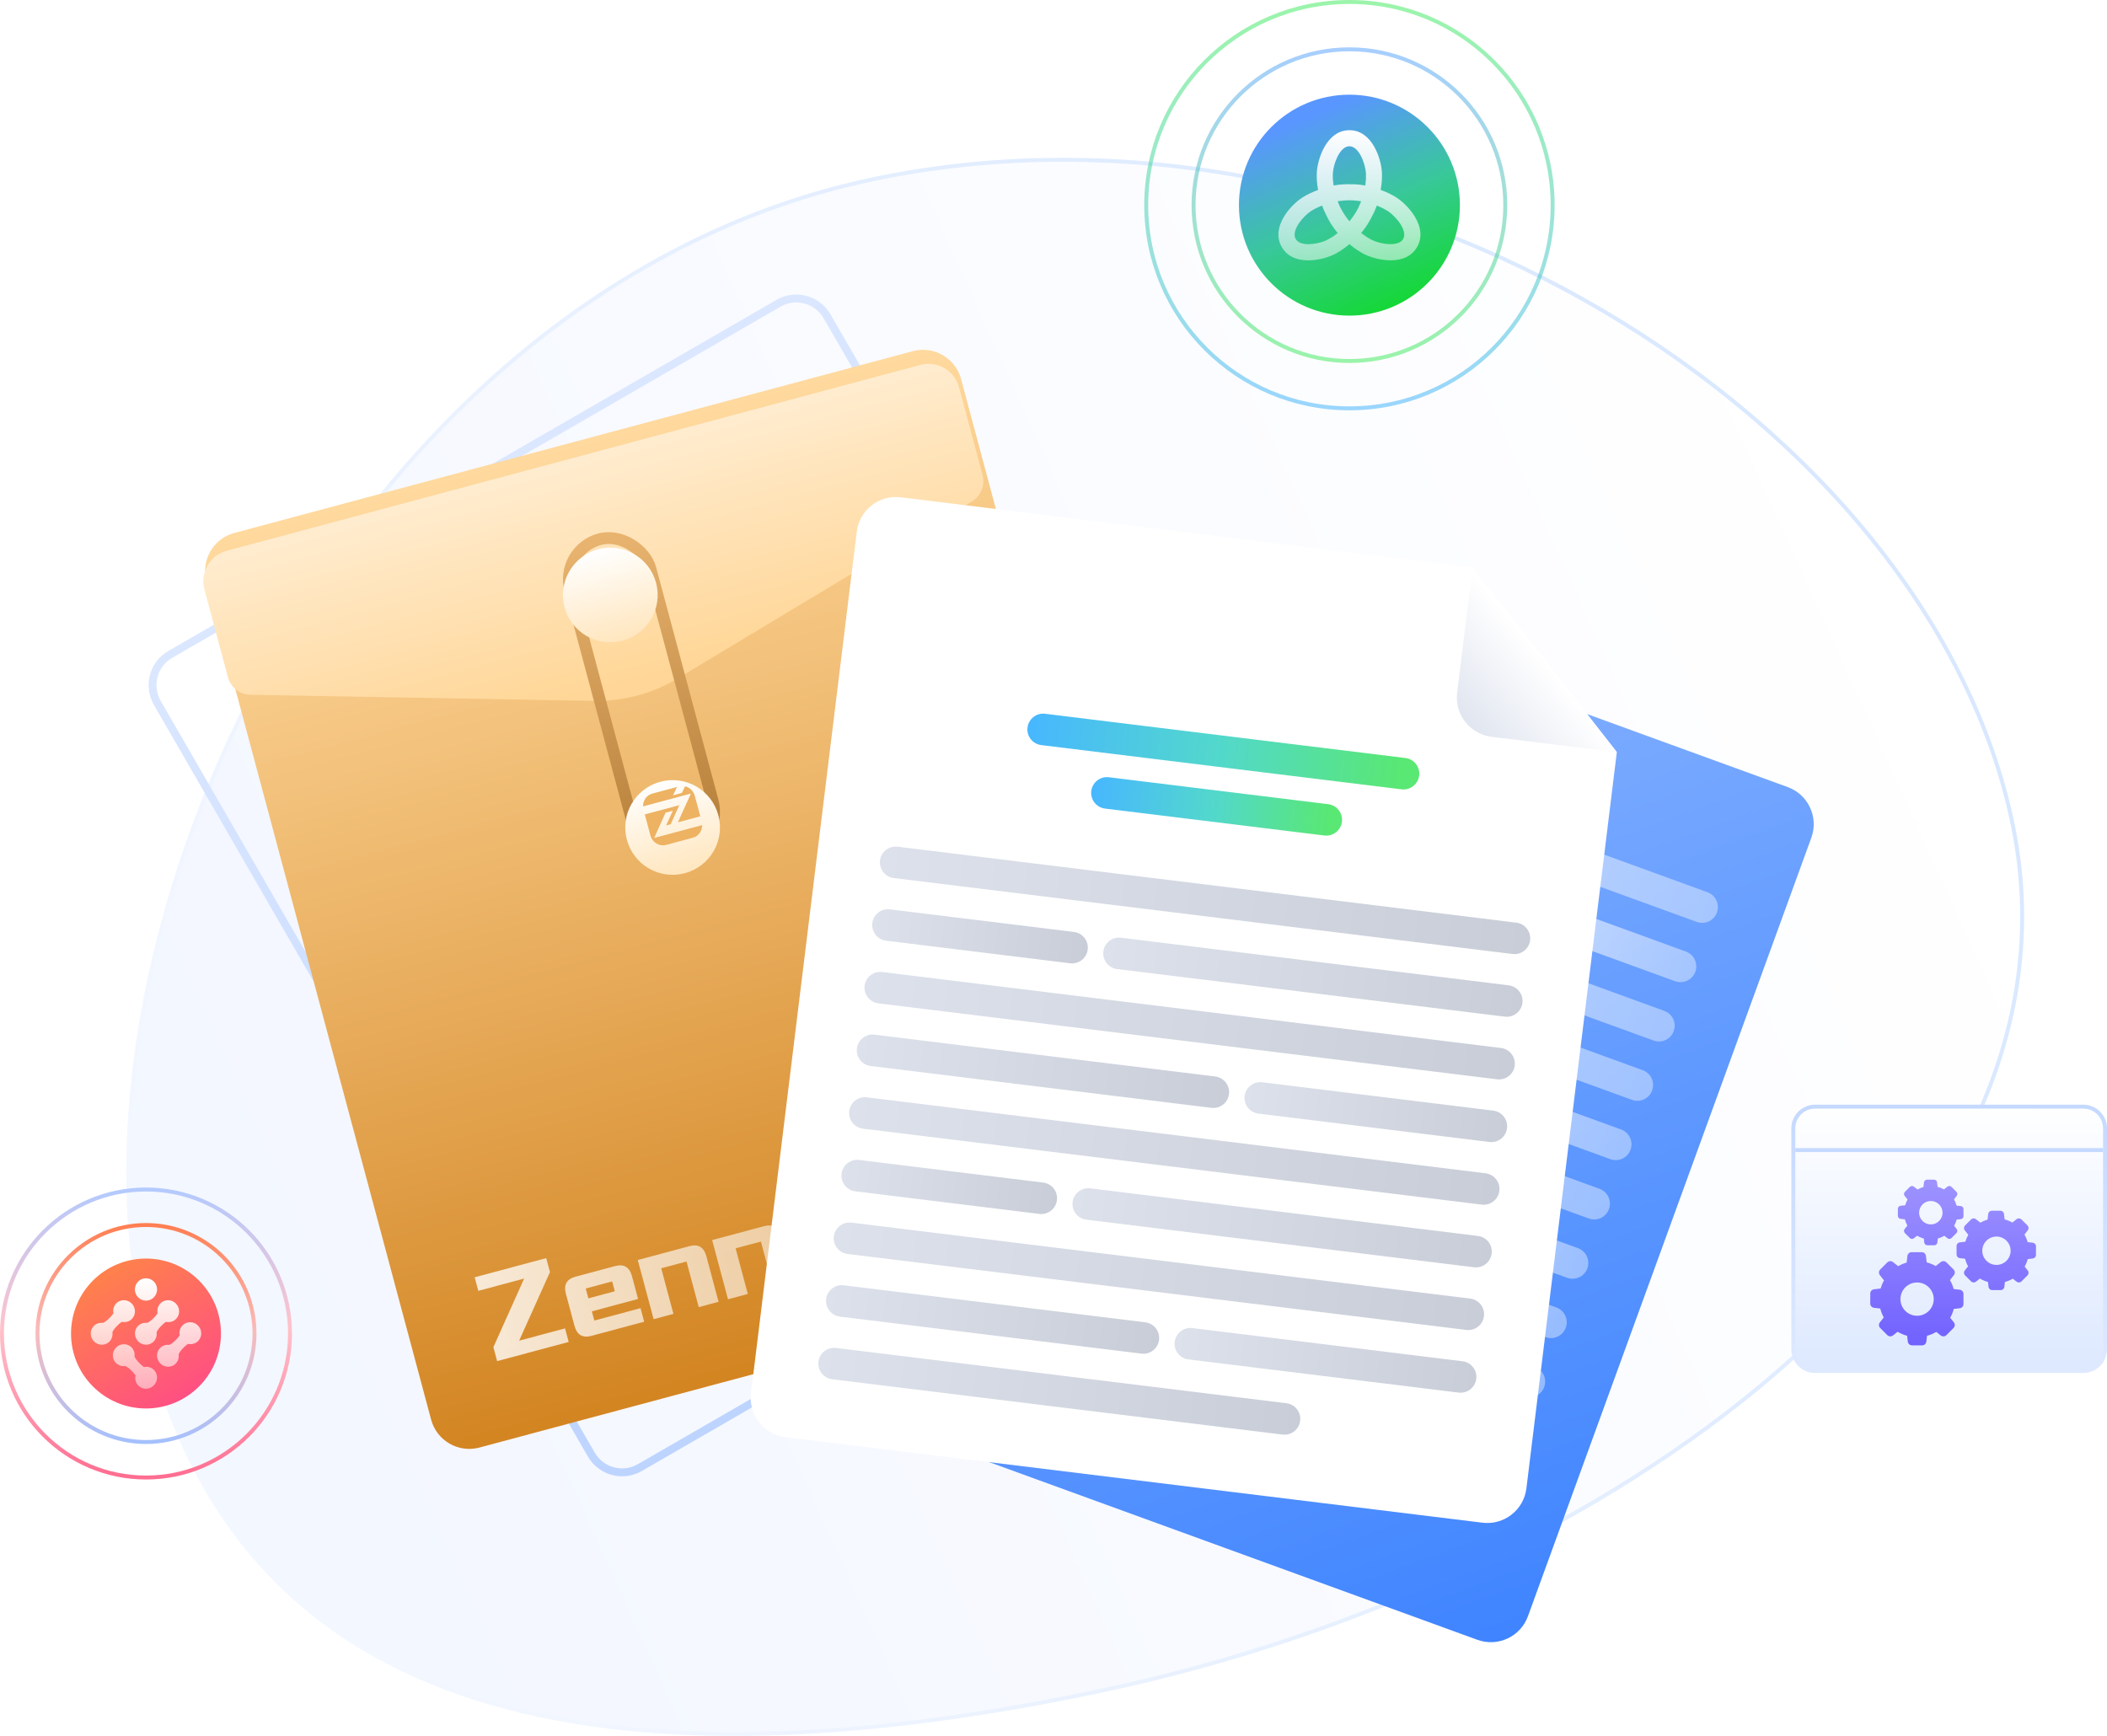 <svg width="534" height="440" viewBox="0 0 534 440" fill="none" xmlns="http://www.w3.org/2000/svg">
<path d="M221.018 45.48C285.29 31.9 352.415 47.126 406.071 78.665C459.735 110.209 499.856 158.026 510.211 209.559C520.552 261.025 494.993 308.953 450.664 347.459C406.339 385.962 343.32 414.974 278.974 428.569C214.593 442.172 158.965 443.842 116.862 429.245C74.806 414.665 46.2 383.839 35.843 332.294C25.482 280.731 39.623 215.811 72.461 160.369C105.296 104.933 156.778 59.052 221.018 45.48Z" fill="url(#paint0_linear_316_483)" fill-opacity="0.5" stroke="url(#paint1_linear_316_483)"/>
<path d="M43.16 165.866L197.313 76.866C201.617 74.381 207.122 75.856 209.607 80.16L319.607 270.686C322.092 274.99 320.617 280.495 316.313 282.98L162.16 371.98C157.856 374.465 152.351 372.99 149.866 368.686L39.866 178.16C37.381 173.856 38.856 168.351 43.16 165.866Z" stroke="url(#paint2_linear_316_483)" stroke-width="2"/>
<g filter="url(#filter0_d_316_483)">
<path d="M273.01 139.6C274.899 134.41 280.637 131.734 285.827 133.623L453.092 194.502C458.282 196.391 460.958 202.13 459.069 207.32L387.245 404.655C385.356 409.845 379.617 412.521 374.427 410.632L207.162 349.752C201.972 347.863 199.296 342.125 201.185 336.935L273.01 139.6Z" fill="url(#paint3_linear_316_483)"/>
<path d="M262.735 214.609C263.491 212.533 265.786 211.463 267.862 212.218L416.333 266.258C418.409 267.013 419.48 269.309 418.724 271.384C417.969 273.46 415.673 274.531 413.597 273.775L265.126 219.736C263.05 218.98 261.98 216.685 262.735 214.609Z" fill="url(#paint4_linear_316_483)"/>
<path d="M257.263 229.644C258.018 227.568 260.314 226.498 262.39 227.254L306.555 243.328C308.631 244.084 309.702 246.379 308.946 248.455C308.19 250.531 305.895 251.602 303.819 250.846L259.654 234.771C257.578 234.015 256.507 231.72 257.263 229.644Z" fill="url(#paint5_linear_316_483)"/>
<path d="M312.705 249.823C313.46 247.747 315.756 246.677 317.832 247.433L410.861 281.293C412.937 282.048 414.007 284.344 413.252 286.42C412.496 288.495 410.201 289.566 408.125 288.81L315.095 254.95C313.02 254.195 311.949 251.899 312.705 249.823Z" fill="url(#paint6_linear_316_483)"/>
<path d="M251.791 244.679C252.546 242.603 254.842 241.533 256.917 242.289L405.389 296.328C407.465 297.083 408.535 299.379 407.78 301.455C407.024 303.531 404.729 304.601 402.653 303.845L254.181 249.806C252.105 249.051 251.035 246.755 251.791 244.679Z" fill="url(#paint7_linear_316_483)"/>
<path d="M246.318 259.714C247.074 257.638 249.369 256.568 251.445 257.324L333.198 287.079C335.274 287.835 336.345 290.13 335.589 292.206C334.833 294.282 332.538 295.353 330.462 294.597L248.709 264.841C246.633 264.086 245.563 261.79 246.318 259.714Z" fill="url(#paint8_linear_316_483)"/>
<path d="M339.348 293.574C340.103 291.498 342.399 290.428 344.475 291.184L399.917 311.363C401.992 312.118 403.063 314.414 402.307 316.49C401.552 318.566 399.256 319.636 397.18 318.88L341.739 298.701C339.663 297.946 338.592 295.65 339.348 293.574Z" fill="url(#paint9_linear_316_483)"/>
<path d="M240.846 274.749C241.601 272.674 243.897 271.603 245.973 272.359L394.444 326.398C396.52 327.154 397.59 329.449 396.835 331.525C396.079 333.601 393.784 334.671 391.708 333.916L243.237 279.876C241.161 279.121 240.09 276.825 240.846 274.749Z" fill="url(#paint10_linear_316_483)"/>
<path d="M284.624 154.469C285.38 152.393 287.675 151.323 289.751 152.078L333.917 168.153C335.993 168.909 337.063 171.204 336.308 173.28C335.552 175.356 333.257 176.426 331.181 175.671L287.015 159.596C284.939 158.84 283.869 156.545 284.624 154.469Z" fill="url(#paint11_linear_316_483)"/>
<path d="M279.152 169.504C279.908 167.428 282.203 166.358 284.279 167.113L432.75 221.152C434.826 221.908 435.897 224.203 435.141 226.279C434.386 228.355 432.09 229.425 430.014 228.67L281.543 174.631C279.467 173.875 278.397 171.58 279.152 169.504Z" fill="url(#paint12_linear_316_483)"/>
<path d="M273.68 184.539C274.435 182.463 276.731 181.393 278.807 182.148L360.56 211.904C362.636 212.66 363.706 214.955 362.951 217.031C362.195 219.107 359.9 220.177 357.824 219.422L276.071 189.666C273.995 188.91 272.924 186.615 273.68 184.539Z" fill="url(#paint13_linear_316_483)"/>
<path d="M366.709 218.399C367.465 216.323 369.76 215.253 371.836 216.008L427.278 236.187C429.354 236.943 430.424 239.238 429.669 241.314C428.913 243.39 426.618 244.461 424.542 243.705L369.1 223.526C367.024 222.77 365.954 220.475 366.709 218.399Z" fill="url(#paint14_linear_316_483)"/>
<path d="M268.207 199.574C268.963 197.498 271.258 196.428 273.334 197.183L421.806 251.223C423.882 251.978 424.952 254.274 424.196 256.349C423.441 258.425 421.146 259.496 419.07 258.74L270.598 204.701C268.522 203.945 267.452 201.65 268.207 199.574Z" fill="url(#paint15_linear_316_483)"/>
<path d="M235.374 289.785C236.129 287.709 238.425 286.638 240.5 287.394L284.666 303.469C286.742 304.224 287.812 306.52 287.057 308.596C286.301 310.672 284.006 311.742 281.93 310.986L237.764 294.911C235.688 294.156 234.618 291.86 235.374 289.785Z" fill="url(#paint16_linear_316_483)"/>
<path d="M290.816 309.964C291.571 307.888 293.866 306.817 295.942 307.573L388.972 341.433C391.048 342.189 392.118 344.484 391.363 346.56C390.607 348.636 388.312 349.706 386.236 348.951L293.206 315.091C291.13 314.335 290.06 312.04 290.816 309.964Z" fill="url(#paint17_linear_316_483)"/>
<path d="M229.901 304.82C230.657 302.744 232.952 301.673 235.028 302.429L383.5 356.468C385.576 357.224 386.646 359.519 385.89 361.595C385.135 363.671 382.839 364.741 380.763 363.986L232.292 309.946C230.216 309.191 229.146 306.896 229.901 304.82Z" fill="url(#paint18_linear_316_483)"/>
<path d="M224.429 319.855C225.184 317.779 227.48 316.708 229.556 317.464L301.912 343.8C303.988 344.555 305.058 346.851 304.303 348.926C303.547 351.002 301.252 352.073 299.176 351.317L226.82 324.982C224.744 324.226 223.673 321.931 224.429 319.855Z" fill="url(#paint19_linear_316_483)"/>
</g>
<g filter="url(#filter1_d_316_483)">
<path d="M52.325 142.328C50.895 136.994 54.061 131.51 59.396 130.081L231.33 84.011C236.665 82.582 242.148 85.748 243.578 91.082L300.518 303.586C301.947 308.921 298.782 314.404 293.447 315.833L121.512 361.903C116.177 363.333 110.694 360.167 109.265 354.832L52.325 142.328Z" fill="url(#paint20_linear_316_483)"/>
<g filter="url(#filter2_d_316_483)">
<path d="M51.807 140.397C50.663 136.129 53.196 131.742 57.464 130.599L233.262 83.494C237.53 82.35 241.917 84.883 243.06 89.15L249.023 111.402C249.715 113.987 248.613 116.717 246.32 118.096L171.775 162.941C165.34 166.812 157.945 168.794 150.437 168.659L63.457 167.094C60.782 167.046 58.462 165.233 57.769 162.648L51.807 140.397Z" fill="url(#paint21_linear_316_483)"/>
</g>
<rect x="141.821" y="134.395" width="21" height="82" rx="10.5" transform="rotate(-15 141.821 134.395)" stroke="url(#paint22_linear_316_483)" stroke-width="3"/>
<g filter="url(#filter3_d_316_483)">
<circle cx="154.68" cy="141.819" r="12" transform="rotate(-15 154.68 141.819)" fill="url(#paint23_linear_316_483)"/>
</g>
<g filter="url(#filter4_d_316_483)">
<circle cx="170.468" cy="200.741" r="12" transform="rotate(-15 170.468 200.741)" fill="url(#paint24_linear_316_483)"/>
</g>
<path d="M139.382 317.43L131.57 334.817L143.205 331.699L144.127 335.138L125.995 339.996L125.046 336.454L132.841 319.07L121.222 322.183L120.301 318.746L138.433 313.888L139.382 317.43Z" fill="url(#paint25_linear_316_483)"/>
<path fill-rule="evenodd" clip-rule="evenodd" d="M155.893 315.908C158.124 315.31 159.549 316.165 160.168 318.473L161.714 324.242L149.998 327.382L150.623 329.713L162.339 326.574L163.26 330.011L149.87 333.599C147.638 334.197 146.214 333.342 145.595 331.034L143.431 322.958C142.813 320.65 143.619 319.197 145.85 318.599L155.893 315.908ZM149.116 324.088L155.81 322.294L155.14 319.794L148.446 321.588L149.116 324.088Z" fill="url(#paint26_linear_316_483)"/>
<path d="M174.802 310.842C176.996 310.254 178.405 311.12 179.027 313.441L182.113 324.96L177.092 326.305L173.994 314.742L167.577 316.462L170.676 328.024L165.655 329.37L161.635 314.37L174.802 310.842Z" fill="url(#paint27_linear_316_483)"/>
<path d="M193.655 305.79C195.85 305.202 197.258 306.068 197.88 308.389L200.967 319.908L195.945 321.253L192.847 309.691L186.431 311.41L189.529 322.973L184.508 324.318L180.489 309.318L193.655 305.79Z" fill="url(#paint28_linear_316_483)"/>
<path fill-rule="evenodd" clip-rule="evenodd" d="M212.509 300.738C214.703 300.15 216.11 301.01 216.728 303.318L218.892 311.394C219.511 313.702 218.722 315.15 216.528 315.738L206.654 318.384C204.459 318.972 203.052 318.112 202.434 315.804L200.27 307.728C199.651 305.42 200.44 303.972 202.634 303.384L212.509 300.738ZM207.462 314.483L213.878 312.764L211.701 304.639L205.284 306.358L207.462 314.483Z" fill="url(#paint29_linear_316_483)"/>
<path d="M226.315 309.432L239.705 305.844L240.626 309.281L225.563 313.317C223.331 313.915 221.899 313.033 221.266 310.672L216.521 292.964L221.542 291.619L226.315 309.432Z" fill="url(#paint30_linear_316_483)"/>
<path fill-rule="evenodd" clip-rule="evenodd" d="M252.392 290.051C254.623 289.454 256.049 290.308 256.667 292.616L259.759 304.155L246.369 307.742C244.137 308.34 242.712 307.485 242.094 305.178L241.521 303.039C240.902 300.731 241.709 299.277 243.94 298.679L252.308 296.437L251.638 293.937L241.596 296.628L240.675 293.191L252.392 290.051ZM247.121 303.857L253.816 302.063L253.236 299.9L246.542 301.694L247.121 303.857Z" fill="url(#paint31_linear_316_483)"/>
<path fill-rule="evenodd" clip-rule="evenodd" d="M263.072 287.19L271.3 284.985C273.494 284.397 274.908 285.282 275.54 287.641L277.663 295.565C278.295 297.924 277.514 299.397 275.319 299.985L262.153 303.513L256.459 282.263L261.397 280.94L263.072 287.19ZM266.253 298.73L272.669 297.011L270.492 288.886L264.076 290.605L266.253 298.73Z" fill="url(#paint32_linear_316_483)"/>
<g filter="url(#filter5_i_316_483)">
<path d="M176.099 195.749L177.481 200.908L171.8 202.431L175.113 195.137L162.975 198.39C162.962 197.647 163.184 196.927 163.607 196.342C164.03 195.756 164.63 195.339 165.313 195.154L171.587 193.473L170.569 195.59L172.805 194.991L173.624 193.3C174.206 193.435 174.744 193.733 175.181 194.163C175.293 194.273 175.397 194.391 175.493 194.516C175.601 194.655 175.698 194.803 175.782 194.958C175.877 195.13 175.958 195.311 176.023 195.497C176.028 195.517 176.034 195.538 176.039 195.558C176.063 195.62 176.081 195.684 176.099 195.749Z" fill="#EDB262"/>
<path d="M177.96 203.138C177.965 203.804 177.78 204.451 177.429 204.998C177.078 205.544 176.577 205.965 175.989 206.206L175.978 206.209C175.787 206.281 175.591 206.337 175.395 206.389L168.717 208.179C167.92 208.369 167.075 208.231 166.357 207.791C165.639 207.352 165.103 206.645 164.86 205.817L164.853 205.793C164.469 204.357 164.094 202.919 163.7 201.487C163.654 201.319 163.609 201.151 163.564 200.982L163.416 200.429L172.156 198.087L169.982 202.917L168.812 203.231L170.528 199.492L168.682 199.986L165.793 206.398L177.96 203.138Z" fill="#EDB262"/>
</g>
</g>
<g filter="url(#filter6_d_316_483)">
<path d="M217.144 129.755C217.817 124.273 222.806 120.375 228.288 121.048L373.2 138.841L409.768 185.646L386.856 372.245C386.183 377.727 381.194 381.625 375.712 380.952L199.039 359.259C193.557 358.586 189.659 353.597 190.332 348.115L217.144 129.755Z" fill="white"/>
<path d="M369.3 170.602L373.199 138.841L409.768 185.646L378.006 181.747C372.525 181.074 368.627 176.084 369.3 170.602Z" fill="url(#paint33_linear_316_483)"/>
<path d="M260.416 179.398C260.685 177.206 262.681 175.646 264.874 175.916L356.188 187.128C358.381 187.397 359.94 189.393 359.671 191.585C359.401 193.778 357.406 195.337 355.213 195.068L263.899 183.856C261.706 183.587 260.147 181.591 260.416 179.398Z" fill="url(#paint34_linear_316_483)" fill-opacity="0.8"/>
<path d="M276.576 195.488C276.845 193.295 278.841 191.736 281.033 192.005L336.616 198.83C338.809 199.099 340.368 201.095 340.099 203.287C339.829 205.48 337.834 207.039 335.641 206.77L280.058 199.945C277.866 199.676 276.307 197.68 276.576 195.488Z" fill="url(#paint35_linear_316_483)" fill-opacity="0.8"/>
<path d="M223.031 213.093C223.3 210.901 225.296 209.342 227.489 209.611L384.311 228.866C386.504 229.135 388.063 231.131 387.794 233.324C387.525 235.516 385.529 237.076 383.336 236.806L226.514 217.551C224.321 217.282 222.762 215.286 223.031 213.093Z" fill="url(#paint36_linear_316_483)"/>
<path d="M221.081 228.974C221.35 226.782 223.346 225.222 225.539 225.492L272.188 231.219C274.381 231.489 275.94 233.484 275.671 235.677C275.402 237.87 273.406 239.429 271.214 239.16L224.564 233.432C222.371 233.163 220.812 231.167 221.081 228.974Z" fill="url(#paint37_linear_316_483)"/>
<path d="M279.641 236.165C279.911 233.972 281.906 232.413 284.099 232.682L382.361 244.747C384.554 245.016 386.113 247.012 385.844 249.205C385.575 251.397 383.579 252.956 381.386 252.687L283.124 240.622C280.931 240.353 279.372 238.357 279.641 236.165Z" fill="url(#paint38_linear_316_483)"/>
<path d="M219.131 244.855C219.401 242.662 221.396 241.103 223.589 241.372L380.411 260.628C382.604 260.897 384.163 262.893 383.894 265.085C383.625 267.278 381.629 268.837 379.436 268.568L222.614 249.313C220.421 249.043 218.862 247.048 219.131 244.855Z" fill="url(#paint39_linear_316_483)"/>
<path d="M217.181 260.736C217.451 258.543 219.446 256.984 221.639 257.253L307.991 267.856C310.183 268.125 311.742 270.121 311.473 272.313C311.204 274.506 309.208 276.065 307.016 275.796L220.664 265.193C218.471 264.924 216.912 262.928 217.181 260.736Z" fill="url(#paint40_linear_316_483)"/>
<path d="M315.443 272.801C315.713 270.608 317.708 269.049 319.901 269.318L378.461 276.508C380.654 276.778 382.213 278.773 381.944 280.966C381.675 283.159 379.679 284.718 377.486 284.449L318.926 277.258C316.733 276.989 315.174 274.993 315.443 272.801Z" fill="url(#paint41_linear_316_483)"/>
<path d="M215.231 276.616C215.501 274.424 217.496 272.864 219.689 273.134L376.511 292.389C378.704 292.658 380.263 294.654 379.994 296.847C379.725 299.039 377.729 300.599 375.536 300.329L218.714 281.074C216.521 280.805 214.962 278.809 215.231 276.616Z" fill="url(#paint42_linear_316_483)"/>
<path d="M213.282 292.497C213.551 290.304 215.547 288.745 217.739 289.014L264.389 294.742C266.582 295.012 268.141 297.007 267.872 299.2C267.602 301.393 265.607 302.952 263.414 302.683L216.764 296.955C214.572 296.686 213.012 294.69 213.282 292.497Z" fill="url(#paint43_linear_316_483)"/>
<path d="M271.842 299.687C272.111 297.495 274.107 295.936 276.299 296.205L374.561 308.27C376.754 308.539 378.313 310.535 378.044 312.727C377.775 314.92 375.779 316.479 373.587 316.21L275.324 304.145C273.132 303.876 271.573 301.88 271.842 299.687Z" fill="url(#paint44_linear_316_483)"/>
<path d="M211.332 308.378C211.601 306.185 213.597 304.626 215.789 304.895L372.612 324.151C374.804 324.42 376.364 326.416 376.094 328.608C375.825 330.801 373.829 332.36 371.637 332.091L214.814 312.836C212.622 312.566 211.062 310.571 211.332 308.378Z" fill="url(#paint45_linear_316_483)"/>
<path d="M209.382 324.259C209.651 322.066 211.647 320.507 213.839 320.776L290.265 330.16C292.458 330.429 294.017 332.425 293.748 334.618C293.479 336.81 291.483 338.37 289.29 338.1L212.864 328.716C210.672 328.447 209.112 326.451 209.382 324.259Z" fill="url(#paint46_linear_316_483)"/>
<path d="M207.432 340.139C207.701 337.947 209.697 336.387 211.889 336.657L326.032 350.672C328.225 350.941 329.784 352.937 329.515 355.129C329.246 357.322 327.25 358.881 325.057 358.612L210.915 344.597C208.722 344.328 207.163 342.332 207.432 340.139Z" fill="url(#paint47_linear_316_483)"/>
<path d="M297.718 335.105C297.988 332.912 299.983 331.353 302.176 331.622L370.662 340.031C372.854 340.301 374.414 342.296 374.144 344.489C373.875 346.682 371.879 348.241 369.687 347.972L301.201 339.563C299.008 339.294 297.449 337.298 297.718 335.105Z" fill="url(#paint48_linear_316_483)"/>
</g>
<circle opacity="0.5" cx="342" cy="52" r="51.5" stroke="url(#paint49_linear_316_483)"/>
<circle opacity="0.5" cx="342" cy="52" r="39.5" stroke="url(#paint50_linear_316_483)"/>
<circle cx="342" cy="52" r="28" fill="url(#paint51_linear_316_483)"/>
<path d="M353.984 50.111C352.807 49.358 351.55 48.738 350.236 48.264L349.921 48.146L349.972 47.814C350.208 46.464 350.297 45.092 350.236 43.722C350.045 40.221 347.772 33 342.005 33C336.237 33 333.925 40.227 333.733 43.722C333.673 45.096 333.762 46.471 333.998 47.825L334.048 48.158L333.733 48.276C332.428 48.753 331.178 49.368 330.003 50.111C327.077 52.024 321.962 57.614 324.86 62.623C326.126 64.824 328.444 66 331.561 66C333.883 65.971 336.171 65.433 338.263 64.424C339.499 63.776 340.663 62.999 341.734 62.105L342.005 61.874L342.263 62.094C343.332 62.99 344.494 63.767 345.729 64.413C347.825 65.421 350.116 65.959 352.442 65.989C355.559 65.989 357.877 64.824 359.143 62.612C362.036 57.608 356.915 52.024 353.984 50.111ZM337.796 43.947C337.924 42.446 338.337 40.983 339.011 39.636C339.754 38.206 340.75 37.075 342.005 37.075C344.463 37.075 346.056 41.612 346.191 43.947C346.23 44.835 346.19 45.724 346.073 46.604L346.016 47.026L345.594 46.953C344.447 46.764 343.285 46.679 342.123 46.7C340.88 46.668 339.636 46.753 338.409 46.953L337.993 47.026L337.936 46.604C337.805 45.725 337.758 44.836 337.796 43.947ZM338.679 59.33C337.976 59.882 337.222 60.366 336.429 60.777C335.727 61.119 334.989 61.379 334.228 61.553C333.367 61.766 332.483 61.88 331.595 61.891C330.189 61.891 328.939 61.542 328.382 60.585C327.156 58.452 330.29 54.794 332.242 53.516C333.018 53.024 333.837 52.606 334.69 52.266L335.078 52.109L335.224 52.503C335.46 53.131 335.731 53.745 336.035 54.343C336.756 55.919 337.673 57.398 338.764 58.745L339.034 59.077L338.679 59.33ZM344.762 51.507C344.559 52.013 344.334 52.525 344.081 53.038C343.571 53.969 342.984 54.856 342.325 55.689L342.005 56.099L341.678 55.689C340.871 54.663 340.173 53.556 339.596 52.385C339.461 52.086 339.338 51.822 339.214 51.495L339.017 51.011L339.534 50.938C340.353 50.824 341.178 50.764 342.005 50.758C342.825 50.771 343.645 50.835 344.458 50.949L344.97 51.023L344.762 51.507ZM355.616 60.58C355.323 61.063 354.865 61.423 354.327 61.593C353.71 61.803 353.06 61.902 352.408 61.886C350.732 61.858 349.081 61.474 347.564 60.76C346.772 60.343 346.019 59.857 345.313 59.308L344.981 59.054L345.251 58.728C346.176 57.579 346.974 56.333 347.631 55.013C348.078 54.205 348.465 53.366 348.79 52.503L348.942 52.103L349.331 52.266C350.176 52.607 350.987 53.026 351.756 53.516C353.708 54.794 356.842 58.452 355.616 60.58Z" fill="url(#paint52_linear_316_483)"/>
<circle cx="37" cy="338" r="36.5" stroke="url(#paint53_linear_316_483)"/>
<circle cx="37" cy="338" r="27.5" stroke="url(#paint54_linear_316_483)"/>
<circle cx="37" cy="338" r="19" fill="url(#paint55_linear_316_483)"/>
<path d="M31.476 335.113C32.999 335.13 34.22 333.899 34.203 332.365C34.186 330.83 32.937 329.572 31.413 329.555C29.89 329.538 28.669 330.769 28.686 332.304C28.689 332.498 28.711 332.689 28.75 332.873C28.15 333.814 26.828 335.059 26.072 335.311C25.959 335.295 25.844 335.287 25.727 335.285C25.693 335.285 25.658 335.285 25.624 335.286C25.62 335.283 25.617 335.28 25.614 335.277L25.624 335.286C24.149 335.325 22.983 336.534 23 338.034C23.017 339.569 24.266 340.826 25.789 340.843C27.278 340.86 28.477 339.685 28.516 338.2L28.524 338.209C28.521 338.206 28.518 338.203 28.516 338.2C28.517 338.165 28.517 338.13 28.517 338.095C28.515 337.965 28.505 337.837 28.486 337.711C28.739 336.939 29.943 335.637 30.874 335.04C31.068 335.086 31.269 335.111 31.476 335.113Z" fill="url(#paint56_linear_316_483)"/>
<path d="M44.614 334.321C43.929 335.009 42.965 335.247 42.075 335.039C41.145 335.635 39.938 336.939 39.685 337.711C39.709 337.873 39.718 338.034 39.715 338.198C39.698 338.874 39.434 339.539 38.929 340.05C38.422 340.562 37.754 340.825 37.081 340.84C36.344 340.857 35.596 340.58 35.028 340.008C33.941 338.91 33.922 337.151 34.985 336.077C35.49 335.566 36.153 335.302 36.821 335.285C36.887 335.283 36.954 335.284 37.02 335.287C37.104 335.29 37.188 335.296 37.272 335.31C38.026 335.059 39.349 333.812 39.948 332.872C39.758 331.983 39.997 331.029 40.67 330.348C41.736 329.274 43.481 329.293 44.571 330.391C45.66 331.488 45.68 333.247 44.614 334.321Z" fill="url(#paint57_linear_316_483)"/>
<path d="M38.988 328.836C38.284 329.546 37.298 329.802 36.393 329.601C35.887 329.487 35.405 329.234 35.012 328.836C33.913 327.729 33.913 325.936 35.012 324.828C35.405 324.431 35.887 324.177 36.393 324.063C36.549 324.03 36.705 324.008 36.863 324H37.135C37.806 324.033 38.472 324.309 38.988 324.828C40.087 325.936 40.087 327.729 38.988 328.836Z" fill="url(#paint58_linear_316_483)"/>
<path d="M50.213 339.899C49.53 340.587 48.564 340.825 47.674 340.619C46.743 341.213 45.537 342.516 45.284 343.289C45.308 343.45 45.318 343.612 45.314 343.776C45.297 344.451 45.036 345.117 44.528 345.628C43.463 346.7 41.717 346.681 40.627 345.586C39.54 344.488 39.521 342.729 40.584 341.655C41.091 341.144 41.752 340.88 42.42 340.863C42.57 340.859 42.72 340.866 42.869 340.887C43.623 340.637 44.948 339.39 45.547 338.45C45.357 337.561 45.596 336.607 46.269 335.926C47.334 334.852 49.081 334.871 50.17 335.968C51.26 337.066 51.279 338.825 50.213 339.899Z" fill="url(#paint59_linear_316_483)"/>
<path d="M34.091 343.805C34.106 343.692 34.114 343.576 34.116 343.459C34.133 341.925 32.912 340.694 31.389 340.711C29.866 340.727 28.617 341.985 28.6 343.519C28.584 345.019 29.749 346.228 31.223 346.267C31.258 346.268 31.293 346.268 31.328 346.268C31.455 346.266 31.58 346.256 31.703 346.238L31.705 346.239C32.472 346.491 33.766 347.707 34.357 348.645C34.15 349.542 34.386 350.516 35.071 351.207C35.425 351.563 35.849 351.797 36.302 351.914C37.219 352.15 38.243 351.9 38.971 351.164C40.061 350.066 40.08 348.307 39.014 347.235C38.341 346.554 37.392 346.313 36.512 346.507C36.463 346.475 36.414 346.443 36.362 346.404C35.451 345.764 34.324 344.526 34.091 343.805Z" fill="url(#paint60_linear_316_483)"/>
<path d="M460 280.5H528C531.038 280.5 533.5 282.962 533.5 286V342C533.5 345.038 531.038 347.5 528 347.5H460C456.962 347.5 454.5 345.038 454.5 342V286L454.507 285.717C454.654 282.811 457.057 280.5 460 280.5Z" fill="url(#paint61_linear_316_483)" stroke="url(#paint62_linear_316_483)"/>
<path d="M487.037 317.375C487.584 317.375 488.047 317.786 488.111 318.333L488.299 319.963C489.103 320.172 489.872 320.484 490.595 320.891L491.865 319.886C492.297 319.544 492.913 319.582 493.302 319.967L495.106 321.771C495.496 322.161 495.53 322.777 495.188 323.209L494.2 324.462C494.611 325.172 494.931 325.929 495.145 326.72L496.667 326.896C497.214 326.96 497.625 327.421 497.625 327.969V330.521C497.625 331.069 497.214 331.532 496.667 331.596L495.166 331.771C494.961 332.553 494.653 333.302 494.26 334.003L495.184 335.171C495.525 335.603 495.487 336.218 495.103 336.607L493.302 338.408C492.913 338.797 492.297 338.831 491.865 338.489L490.732 337.592C489.997 338.024 489.21 338.353 488.385 338.575L488.214 340.042C488.15 340.589 487.688 341 487.141 341H484.588C484.041 341 483.578 340.589 483.514 340.042L483.343 338.575C482.496 338.349 481.688 338.007 480.936 337.558L479.76 338.489C479.328 338.831 478.712 338.793 478.323 338.408L476.519 336.604C476.129 336.214 476.095 335.598 476.438 335.166L477.421 333.922C477.028 333.212 476.728 332.455 476.531 331.668L474.958 331.488C474.411 331.424 474 330.962 474 330.415V327.861C474 327.314 474.411 326.852 474.958 326.788L476.617 326.596C476.827 325.877 477.118 325.184 477.485 324.534L476.438 323.213C476.095 322.781 476.134 322.165 476.519 321.775L478.323 319.971C478.712 319.582 479.328 319.548 479.76 319.89L481.072 320.929C481.748 320.539 482.467 320.236 483.215 320.022L483.411 318.333C483.475 317.786 483.937 317.375 484.484 317.375H487.037ZM485.866 325.061C483.54 325.061 481.646 326.955 481.646 329.281C481.646 331.608 483.54 333.503 485.866 333.503C488.192 333.503 490.086 331.608 490.086 329.281C490.086 326.955 488.192 325.061 485.866 325.061ZM506.981 306.875C507.448 306.875 507.841 307.225 507.896 307.691L508.056 309.079C508.74 309.258 509.396 309.523 510.012 309.869L511.094 309.014C511.462 308.722 511.986 308.755 512.317 309.083L513.854 310.62C514.186 310.952 514.215 311.476 513.924 311.844L513.082 312.912C513.432 313.517 513.706 314.161 513.888 314.835L515.184 314.984C515.65 315.039 516 315.433 516 315.899V318.074C516 318.54 515.65 318.934 515.184 318.988L513.905 319.138C513.73 319.804 513.469 320.443 513.134 321.04L513.92 322.034C514.211 322.402 514.178 322.927 513.851 323.259L512.317 324.792C511.986 325.123 511.462 325.153 511.094 324.861L510.128 324.097C509.502 324.464 508.832 324.745 508.129 324.935L507.982 326.184C507.928 326.65 507.535 327 507.068 327H504.894C504.427 327 504.034 326.65 503.979 326.184L503.834 324.935C503.113 324.741 502.424 324.45 501.783 324.067L500.781 324.861C500.413 325.153 499.889 325.12 499.558 324.792L498.021 323.255C497.689 322.923 497.66 322.398 497.951 322.03L498.789 320.971C498.454 320.366 498.199 319.721 498.031 319.051L496.69 318.897C496.225 318.843 495.875 318.449 495.875 317.983V315.808C495.875 315.342 496.225 314.948 496.69 314.894L498.104 314.729C498.283 314.118 498.531 313.527 498.844 312.974L497.951 311.848C497.66 311.48 497.693 310.956 498.021 310.624L499.558 309.086C499.889 308.755 500.413 308.726 500.781 309.018L501.899 309.902C502.475 309.571 503.087 309.312 503.725 309.13L503.893 307.691C503.947 307.225 504.34 306.875 504.807 306.875H506.981ZM505.983 313.422C504.002 313.422 502.388 315.036 502.388 317.018C502.388 318.999 504.002 320.613 505.983 320.613C507.965 320.613 509.578 318.999 509.578 317.018C509.578 315.036 507.965 313.422 505.983 313.422ZM490.175 299C490.56 299 490.884 299.289 490.93 299.674L491.062 300.821C491.628 300.969 492.169 301.188 492.678 301.474L493.572 300.767C493.876 300.526 494.309 300.553 494.583 300.824L495.853 302.094C496.126 302.368 496.151 302.801 495.91 303.105L495.215 303.987C495.504 304.487 495.729 305.019 495.88 305.576L496.951 305.699C497.336 305.744 497.625 306.07 497.625 306.455V308.252C497.625 308.637 497.336 308.962 496.951 309.007L495.895 309.131C495.75 309.681 495.534 310.208 495.257 310.701L495.907 311.523C496.148 311.827 496.12 312.26 495.85 312.534L494.583 313.802C494.309 314.075 493.876 314.099 493.572 313.858L492.774 313.227C492.257 313.531 491.703 313.762 491.122 313.919L491.002 314.951C490.957 315.336 490.632 315.625 490.247 315.625H488.45C488.065 315.625 487.741 315.336 487.695 314.951L487.575 313.919C486.979 313.759 486.41 313.518 485.881 313.202L485.054 313.858C484.75 314.099 484.316 314.072 484.042 313.802L482.772 312.531C482.499 312.257 482.474 311.824 482.715 311.52L483.407 310.645C483.13 310.145 482.92 309.612 482.781 309.059L481.674 308.932C481.289 308.886 481 308.562 481 308.177V306.38C481 305.995 481.289 305.669 481.674 305.624L482.842 305.488C482.989 304.983 483.193 304.495 483.452 304.038L482.715 303.108C482.474 302.804 482.502 302.371 482.772 302.097L484.042 300.827C484.316 300.553 484.749 300.529 485.053 300.77L485.977 301.501C486.452 301.227 486.958 301.014 487.484 300.863L487.623 299.674C487.668 299.289 487.993 299 488.378 299H490.175ZM489.351 304.408C487.714 304.408 486.38 305.742 486.38 307.379C486.38 309.016 487.714 310.35 489.351 310.35C490.987 310.349 492.32 309.016 492.32 307.379C492.32 305.742 490.987 304.408 489.351 304.408Z" fill="url(#paint63_linear_316_483)"/>
<path d="M455 291H533V292H455V291Z" fill="#C5D9FF"/>
<defs>
<filter id="filter0_d_316_483" x="190.58" y="128.017" width="279.095" height="298.221" filterUnits="userSpaceOnUse" color-interpolation-filters="sRGB">
<feFlood flood-opacity="0" result="BackgroundImageFix"/>
<feColorMatrix in="SourceAlpha" type="matrix" values="0 0 0 0 0 0 0 0 0 0 0 0 0 0 0 0 0 0 127 0" result="hardAlpha"/>
<feOffset dy="5"/>
<feGaussianBlur stdDeviation="5"/>
<feComposite in2="hardAlpha" operator="out"/>
<feColorMatrix type="matrix" values="0 0 0 0 0 0 0 0 0 0 0 0 0 0 0 0 0 0 0.1 0"/>
<feBlend mode="normal" in2="BackgroundImageFix" result="effect1_dropShadow_316_483"/>
<feBlend mode="normal" in="SourceGraphic" in2="effect1_dropShadow_316_483" result="shape"/>
</filter>
<filter id="filter1_d_316_483" x="41.532" y="78.219" width="269.329" height="299.027" filterUnits="userSpaceOnUse" color-interpolation-filters="sRGB">
<feFlood flood-opacity="0" result="BackgroundImageFix"/>
<feColorMatrix in="SourceAlpha" type="matrix" values="0 0 0 0 0 0 0 0 0 0 0 0 0 0 0 0 0 0 127 0" result="hardAlpha"/>
<feOffset dy="5"/>
<feGaussianBlur stdDeviation="5"/>
<feComposite in2="hardAlpha" operator="out"/>
<feColorMatrix type="matrix" values="0 0 0 0 0 0 0 0 0 0 0 0 0 0 0 0 0 0 0.1 0"/>
<feBlend mode="normal" in2="BackgroundImageFix" result="effect1_dropShadow_316_483"/>
<feBlend mode="normal" in="SourceGraphic" in2="effect1_dropShadow_316_483" result="shape"/>
</filter>
<filter id="filter2_d_316_483" x="47.532" y="83.219" width="205.695" height="93.446" filterUnits="userSpaceOnUse" color-interpolation-filters="sRGB">
<feFlood flood-opacity="0" result="BackgroundImageFix"/>
<feColorMatrix in="SourceAlpha" type="matrix" values="0 0 0 0 0 0 0 0 0 0 0 0 0 0 0 0 0 0 127 0" result="hardAlpha"/>
<feOffset dy="4"/>
<feGaussianBlur stdDeviation="2"/>
<feComposite in2="hardAlpha" operator="out"/>
<feColorMatrix type="matrix" values="0 0 0 0 0.904 0 0 0 0 0.712 0 0 0 0 0.443 0 0 0 0.5 0"/>
<feBlend mode="normal" in2="BackgroundImageFix" result="effect1_dropShadow_316_483"/>
<feBlend mode="normal" in="SourceGraphic" in2="effect1_dropShadow_316_483" result="shape"/>
</filter>
<filter id="filter3_d_316_483" x="132.677" y="123.816" width="44.006" height="44.006" filterUnits="userSpaceOnUse" color-interpolation-filters="sRGB">
<feFlood flood-opacity="0" result="BackgroundImageFix"/>
<feColorMatrix in="SourceAlpha" type="matrix" values="0 0 0 0 0 0 0 0 0 0 0 0 0 0 0 0 0 0 127 0" result="hardAlpha"/>
<feOffset dy="4"/>
<feGaussianBlur stdDeviation="5"/>
<feComposite in2="hardAlpha" operator="out"/>
<feColorMatrix type="matrix" values="0 0 0 0 0.764 0 0 0 0 0.572 0 0 0 0 0.305 0 0 0 1 0"/>
<feBlend mode="normal" in2="BackgroundImageFix" result="effect1_dropShadow_316_483"/>
<feBlend mode="normal" in="SourceGraphic" in2="effect1_dropShadow_316_483" result="shape"/>
</filter>
<filter id="filter4_d_316_483" x="148.465" y="182.738" width="44.006" height="44.006" filterUnits="userSpaceOnUse" color-interpolation-filters="sRGB">
<feFlood flood-opacity="0" result="BackgroundImageFix"/>
<feColorMatrix in="SourceAlpha" type="matrix" values="0 0 0 0 0 0 0 0 0 0 0 0 0 0 0 0 0 0 127 0" result="hardAlpha"/>
<feOffset dy="4"/>
<feGaussianBlur stdDeviation="5"/>
<feComposite in2="hardAlpha" operator="out"/>
<feColorMatrix type="matrix" values="0 0 0 0 0.764 0 0 0 0 0.572 0 0 0 0 0.305 0 0 0 1 0"/>
<feBlend mode="normal" in2="BackgroundImageFix" result="effect1_dropShadow_316_483"/>
<feBlend mode="normal" in="SourceGraphic" in2="effect1_dropShadow_316_483" result="shape"/>
</filter>
<filter id="filter5_i_316_483" x="162.974" y="193.3" width="14.986" height="15.962" filterUnits="userSpaceOnUse" color-interpolation-filters="sRGB">
<feFlood flood-opacity="0" result="BackgroundImageFix"/>
<feBlend mode="normal" in="SourceGraphic" in2="BackgroundImageFix" result="shape"/>
<feColorMatrix in="SourceAlpha" type="matrix" values="0 0 0 0 0 0 0 0 0 0 0 0 0 0 0 0 0 0 127 0" result="hardAlpha"/>
<feOffset dy="1"/>
<feGaussianBlur stdDeviation="1"/>
<feComposite in2="hardAlpha" operator="arithmetic" k2="-1" k3="1"/>
<feColorMatrix type="matrix" values="0 0 0 0 0 0 0 0 0 0 0 0 0 0 0 0 0 0 0.1 0"/>
<feBlend mode="normal" in2="shape" result="effect1_innerShadow_316_483"/>
</filter>
<filter id="filter6_d_316_483" x="180.257" y="115.972" width="239.511" height="280.055" filterUnits="userSpaceOnUse" color-interpolation-filters="sRGB">
<feFlood flood-opacity="0" result="BackgroundImageFix"/>
<feColorMatrix in="SourceAlpha" type="matrix" values="0 0 0 0 0 0 0 0 0 0 0 0 0 0 0 0 0 0 127 0" result="hardAlpha"/>
<feOffset dy="5"/>
<feGaussianBlur stdDeviation="5"/>
<feComposite in2="hardAlpha" operator="out"/>
<feColorMatrix type="matrix" values="0 0 0 0 0 0 0 0 0 0 0 0 0 0 0 0 0 0 0.1 0"/>
<feBlend mode="normal" in2="BackgroundImageFix" result="effect1_dropShadow_316_483"/>
<feBlend mode="normal" in="SourceGraphic" in2="effect1_dropShadow_316_483" result="shape"/>
</filter>
<linearGradient id="paint0_linear_316_483" x1="95.121" y1="397.424" x2="490.11" y2="218.463" gradientUnits="userSpaceOnUse">
<stop stop-color="#E8EFFF"/>
<stop offset="1" stop-color="white"/>
</linearGradient>
<linearGradient id="paint1_linear_316_483" x1="494.461" y1="166" x2="74.948" y2="384.247" gradientUnits="userSpaceOnUse">
<stop stop-color="#D9E8FF"/>
<stop offset="1" stop-color="#F3F7FF"/>
</linearGradient>
<linearGradient id="paint2_linear_316_483" x1="119.737" y1="120.5" x2="239.737" y2="328.346" gradientUnits="userSpaceOnUse">
<stop stop-color="#DBE7FF"/>
<stop offset="1" stop-color="#BDD4FF"/>
</linearGradient>
<linearGradient id="paint3_linear_316_483" x1="274.72" y1="134.901" x2="380.404" y2="423.449" gradientUnits="userSpaceOnUse">
<stop stop-color="#91B9FF"/>
<stop offset="1" stop-color="#3C82FF"/>
</linearGradient>
<linearGradient id="paint4_linear_316_483" x1="262.735" y1="214.609" x2="418.724" y2="271.384" gradientUnits="userSpaceOnUse">
<stop stop-color="white" stop-opacity="0.7"/>
<stop offset="1" stop-color="white" stop-opacity="0.4"/>
</linearGradient>
<linearGradient id="paint5_linear_316_483" x1="257.263" y1="229.644" x2="308.946" y2="248.455" gradientUnits="userSpaceOnUse">
<stop stop-color="white" stop-opacity="0.7"/>
<stop offset="1" stop-color="white" stop-opacity="0.4"/>
</linearGradient>
<linearGradient id="paint6_linear_316_483" x1="312.705" y1="249.823" x2="413.252" y2="286.42" gradientUnits="userSpaceOnUse">
<stop stop-color="white" stop-opacity="0.7"/>
<stop offset="1" stop-color="white" stop-opacity="0.4"/>
</linearGradient>
<linearGradient id="paint7_linear_316_483" x1="251.791" y1="244.679" x2="407.78" y2="301.455" gradientUnits="userSpaceOnUse">
<stop stop-color="white" stop-opacity="0.7"/>
<stop offset="1" stop-color="white" stop-opacity="0.4"/>
</linearGradient>
<linearGradient id="paint8_linear_316_483" x1="246.318" y1="259.714" x2="335.589" y2="292.206" gradientUnits="userSpaceOnUse">
<stop stop-color="white" stop-opacity="0.7"/>
<stop offset="1" stop-color="white" stop-opacity="0.4"/>
</linearGradient>
<linearGradient id="paint9_linear_316_483" x1="339.348" y1="293.574" x2="402.307" y2="316.49" gradientUnits="userSpaceOnUse">
<stop stop-color="white" stop-opacity="0.7"/>
<stop offset="1" stop-color="white" stop-opacity="0.4"/>
</linearGradient>
<linearGradient id="paint10_linear_316_483" x1="240.846" y1="274.749" x2="396.835" y2="331.525" gradientUnits="userSpaceOnUse">
<stop stop-color="white" stop-opacity="0.7"/>
<stop offset="1" stop-color="white" stop-opacity="0.4"/>
</linearGradient>
<linearGradient id="paint11_linear_316_483" x1="284.624" y1="154.469" x2="336.308" y2="173.28" gradientUnits="userSpaceOnUse">
<stop stop-color="white" stop-opacity="0.7"/>
<stop offset="1" stop-color="white" stop-opacity="0.4"/>
</linearGradient>
<linearGradient id="paint12_linear_316_483" x1="279.152" y1="169.504" x2="435.141" y2="226.279" gradientUnits="userSpaceOnUse">
<stop stop-color="white" stop-opacity="0.7"/>
<stop offset="1" stop-color="white" stop-opacity="0.4"/>
</linearGradient>
<linearGradient id="paint13_linear_316_483" x1="273.68" y1="184.539" x2="362.951" y2="217.031" gradientUnits="userSpaceOnUse">
<stop stop-color="white" stop-opacity="0.7"/>
<stop offset="1" stop-color="white" stop-opacity="0.4"/>
</linearGradient>
<linearGradient id="paint14_linear_316_483" x1="366.709" y1="218.399" x2="429.669" y2="241.314" gradientUnits="userSpaceOnUse">
<stop stop-color="white" stop-opacity="0.7"/>
<stop offset="1" stop-color="white" stop-opacity="0.4"/>
</linearGradient>
<linearGradient id="paint15_linear_316_483" x1="268.207" y1="199.574" x2="424.196" y2="256.349" gradientUnits="userSpaceOnUse">
<stop stop-color="white" stop-opacity="0.7"/>
<stop offset="1" stop-color="white" stop-opacity="0.4"/>
</linearGradient>
<linearGradient id="paint16_linear_316_483" x1="235.374" y1="289.785" x2="287.057" y2="308.596" gradientUnits="userSpaceOnUse">
<stop stop-color="white" stop-opacity="0.7"/>
<stop offset="1" stop-color="white" stop-opacity="0.4"/>
</linearGradient>
<linearGradient id="paint17_linear_316_483" x1="290.816" y1="309.964" x2="391.363" y2="346.56" gradientUnits="userSpaceOnUse">
<stop stop-color="white" stop-opacity="0.7"/>
<stop offset="1" stop-color="white" stop-opacity="0.4"/>
</linearGradient>
<linearGradient id="paint18_linear_316_483" x1="229.901" y1="304.82" x2="385.89" y2="361.595" gradientUnits="userSpaceOnUse">
<stop stop-color="white" stop-opacity="0.7"/>
<stop offset="1" stop-color="white" stop-opacity="0.4"/>
</linearGradient>
<linearGradient id="paint19_linear_316_483" x1="224.429" y1="319.855" x2="304.303" y2="348.926" gradientUnits="userSpaceOnUse">
<stop stop-color="white" stop-opacity="0.7"/>
<stop offset="1" stop-color="white" stop-opacity="0.4"/>
</linearGradient>
<linearGradient id="paint20_linear_316_483" x1="144.397" y1="107.305" x2="205.996" y2="337.195" gradientUnits="userSpaceOnUse">
<stop stop-color="#FFD99E"/>
<stop offset="1" stop-color="#D38522"/>
</linearGradient>
<linearGradient id="paint21_linear_316_483" x1="145.363" y1="107.046" x2="160.633" y2="164.036" gradientUnits="userSpaceOnUse">
<stop stop-color="#FFECCF"/>
<stop offset="1" stop-color="#FFD697"/>
</linearGradient>
<linearGradient id="paint22_linear_316_483" x1="151.984" y1="133.334" x2="151.984" y2="218.334" gradientUnits="userSpaceOnUse">
<stop stop-color="#E9B46F"/>
<stop offset="1" stop-color="#B37D38"/>
</linearGradient>
<linearGradient id="paint23_linear_316_483" x1="154.68" y1="129.819" x2="154.68" y2="153.819" gradientUnits="userSpaceOnUse">
<stop stop-color="white"/>
<stop offset="1" stop-color="#FFE6BE"/>
</linearGradient>
<linearGradient id="paint24_linear_316_483" x1="170.468" y1="188.741" x2="170.468" y2="212.741" gradientUnits="userSpaceOnUse">
<stop stop-color="white"/>
<stop offset="1" stop-color="#FFE6BE"/>
</linearGradient>
<linearGradient id="paint25_linear_316_483" x1="123.148" y1="329.371" x2="275.764" y2="288.478" gradientUnits="userSpaceOnUse">
<stop stop-color="white" stop-opacity="0.8"/>
<stop offset="1" stop-color="white" stop-opacity="0.3"/>
</linearGradient>
<linearGradient id="paint26_linear_316_483" x1="123.148" y1="329.371" x2="275.764" y2="288.478" gradientUnits="userSpaceOnUse">
<stop stop-color="white" stop-opacity="0.8"/>
<stop offset="1" stop-color="white" stop-opacity="0.3"/>
</linearGradient>
<linearGradient id="paint27_linear_316_483" x1="123.148" y1="329.371" x2="275.764" y2="288.478" gradientUnits="userSpaceOnUse">
<stop stop-color="white" stop-opacity="0.8"/>
<stop offset="1" stop-color="white" stop-opacity="0.3"/>
</linearGradient>
<linearGradient id="paint28_linear_316_483" x1="123.148" y1="329.371" x2="275.764" y2="288.478" gradientUnits="userSpaceOnUse">
<stop stop-color="white" stop-opacity="0.8"/>
<stop offset="1" stop-color="white" stop-opacity="0.3"/>
</linearGradient>
<linearGradient id="paint29_linear_316_483" x1="123.148" y1="329.371" x2="275.764" y2="288.478" gradientUnits="userSpaceOnUse">
<stop stop-color="white" stop-opacity="0.8"/>
<stop offset="1" stop-color="white" stop-opacity="0.3"/>
</linearGradient>
<linearGradient id="paint30_linear_316_483" x1="123.148" y1="329.371" x2="275.764" y2="288.478" gradientUnits="userSpaceOnUse">
<stop stop-color="white" stop-opacity="0.8"/>
<stop offset="1" stop-color="white" stop-opacity="0.3"/>
</linearGradient>
<linearGradient id="paint31_linear_316_483" x1="123.148" y1="329.371" x2="275.764" y2="288.478" gradientUnits="userSpaceOnUse">
<stop stop-color="white" stop-opacity="0.8"/>
<stop offset="1" stop-color="white" stop-opacity="0.3"/>
</linearGradient>
<linearGradient id="paint32_linear_316_483" x1="123.148" y1="329.371" x2="275.764" y2="288.478" gradientUnits="userSpaceOnUse">
<stop stop-color="white" stop-opacity="0.8"/>
<stop offset="1" stop-color="white" stop-opacity="0.3"/>
</linearGradient>
<linearGradient id="paint33_linear_316_483" x1="391" y1="162" x2="372" y2="177.5" gradientUnits="userSpaceOnUse">
<stop stop-color="white"/>
<stop offset="1" stop-color="#E1E6F0"/>
</linearGradient>
<linearGradient id="paint34_linear_316_483" x1="260.416" y1="179.398" x2="355.018" y2="191.014" gradientUnits="userSpaceOnUse">
<stop stop-color="#19A5FF"/>
<stop offset="0.51" stop-color="#27CEBF"/>
<stop offset="1" stop-color="#2FE250"/>
</linearGradient>
<linearGradient id="paint35_linear_316_483" x1="276.576" y1="195.488" x2="337.121" y2="202.922" gradientUnits="userSpaceOnUse">
<stop stop-color="#19A5FF"/>
<stop offset="0.51" stop-color="#27CEBF"/>
<stop offset="1" stop-color="#2FE250"/>
</linearGradient>
<linearGradient id="paint36_linear_316_483" x1="223.031" y1="213.093" x2="387.794" y2="233.324" gradientUnits="userSpaceOnUse">
<stop stop-color="#DCE1EB"/>
<stop offset="1" stop-color="#C8CDD7"/>
</linearGradient>
<linearGradient id="paint37_linear_316_483" x1="221.081" y1="228.974" x2="275.671" y2="235.677" gradientUnits="userSpaceOnUse">
<stop stop-color="#DCE1EB"/>
<stop offset="1" stop-color="#C8CDD7"/>
</linearGradient>
<linearGradient id="paint38_linear_316_483" x1="279.641" y1="236.165" x2="385.844" y2="249.205" gradientUnits="userSpaceOnUse">
<stop stop-color="#DCE1EB"/>
<stop offset="1" stop-color="#C8CDD7"/>
</linearGradient>
<linearGradient id="paint39_linear_316_483" x1="219.131" y1="244.855" x2="383.894" y2="265.085" gradientUnits="userSpaceOnUse">
<stop stop-color="#DCE1EB"/>
<stop offset="1" stop-color="#C8CDD7"/>
</linearGradient>
<linearGradient id="paint40_linear_316_483" x1="217.181" y1="260.736" x2="311.473" y2="272.313" gradientUnits="userSpaceOnUse">
<stop stop-color="#DCE1EB"/>
<stop offset="1" stop-color="#C8CDD7"/>
</linearGradient>
<linearGradient id="paint41_linear_316_483" x1="315.443" y1="272.801" x2="381.944" y2="280.966" gradientUnits="userSpaceOnUse">
<stop stop-color="#DCE1EB"/>
<stop offset="1" stop-color="#C8CDD7"/>
</linearGradient>
<linearGradient id="paint42_linear_316_483" x1="215.231" y1="276.616" x2="379.994" y2="296.847" gradientUnits="userSpaceOnUse">
<stop stop-color="#DCE1EB"/>
<stop offset="1" stop-color="#C8CDD7"/>
</linearGradient>
<linearGradient id="paint43_linear_316_483" x1="213.282" y1="292.497" x2="267.872" y2="299.2" gradientUnits="userSpaceOnUse">
<stop stop-color="#DCE1EB"/>
<stop offset="1" stop-color="#C8CDD7"/>
</linearGradient>
<linearGradient id="paint44_linear_316_483" x1="271.842" y1="299.687" x2="378.044" y2="312.727" gradientUnits="userSpaceOnUse">
<stop stop-color="#DCE1EB"/>
<stop offset="1" stop-color="#C8CDD7"/>
</linearGradient>
<linearGradient id="paint45_linear_316_483" x1="211.332" y1="308.378" x2="376.094" y2="328.608" gradientUnits="userSpaceOnUse">
<stop stop-color="#DCE1EB"/>
<stop offset="1" stop-color="#C8CDD7"/>
</linearGradient>
<linearGradient id="paint46_linear_316_483" x1="209.382" y1="324.259" x2="293.748" y2="334.618" gradientUnits="userSpaceOnUse">
<stop stop-color="#DCE1EB"/>
<stop offset="1" stop-color="#C8CDD7"/>
</linearGradient>
<linearGradient id="paint47_linear_316_483" x1="207.432" y1="340.139" x2="329.515" y2="355.129" gradientUnits="userSpaceOnUse">
<stop stop-color="#DCE1EB"/>
<stop offset="1" stop-color="#C8CDD7"/>
</linearGradient>
<linearGradient id="paint48_linear_316_483" x1="297.718" y1="335.105" x2="374.144" y2="344.489" gradientUnits="userSpaceOnUse">
<stop stop-color="#DCE1EB"/>
<stop offset="1" stop-color="#C8CDD7"/>
</linearGradient>
<linearGradient id="paint49_linear_316_483" x1="342" y1="0" x2="342" y2="104" gradientUnits="userSpaceOnUse">
<stop stop-color="#37EB55"/>
<stop offset="1" stop-color="#38AFFD"/>
</linearGradient>
<linearGradient id="paint50_linear_316_483" x1="342" y1="12" x2="342" y2="92" gradientUnits="userSpaceOnUse">
<stop stop-color="#509EFF"/>
<stop offset="1" stop-color="#37EB55"/>
</linearGradient>
<linearGradient id="paint51_linear_316_483" x1="326.25" y1="31.875" x2="347.907" y2="80.584" gradientUnits="userSpaceOnUse">
<stop stop-color="#5996FF"/>
<stop offset="0.514" stop-color="#38C899"/>
<stop offset="1" stop-color="#14D834"/>
</linearGradient>
<linearGradient id="paint52_linear_316_483" x1="342" y1="33" x2="342" y2="66" gradientUnits="userSpaceOnUse">
<stop stop-color="white"/>
<stop offset="1" stop-color="white" stop-opacity="0.5"/>
</linearGradient>
<linearGradient id="paint53_linear_316_483" x1="37" y1="301" x2="37" y2="375" gradientUnits="userSpaceOnUse">
<stop stop-color="#B2CAFF"/>
<stop offset="0.481" stop-color="#FFC2CB"/>
<stop offset="1" stop-color="#FF6C90"/>
</linearGradient>
<linearGradient id="paint54_linear_316_483" x1="37" y1="310" x2="37" y2="366" gradientUnits="userSpaceOnUse">
<stop stop-color="#FF7D50"/>
<stop offset="0.486" stop-color="#F9BCBB"/>
<stop offset="1" stop-color="#A3C0FF"/>
</linearGradient>
<linearGradient id="paint55_linear_316_483" x1="22.071" y1="325.786" x2="41.842" y2="357.216" gradientUnits="userSpaceOnUse">
<stop stop-color="#FF804C"/>
<stop offset="1" stop-color="#FF5082"/>
</linearGradient>
<linearGradient id="paint56_linear_316_483" x1="37" y1="324" x2="37" y2="352" gradientUnits="userSpaceOnUse">
<stop stop-color="white"/>
<stop offset="1" stop-color="white" stop-opacity="0.5"/>
</linearGradient>
<linearGradient id="paint57_linear_316_483" x1="37" y1="324" x2="37" y2="352" gradientUnits="userSpaceOnUse">
<stop stop-color="white"/>
<stop offset="1" stop-color="white" stop-opacity="0.5"/>
</linearGradient>
<linearGradient id="paint58_linear_316_483" x1="37" y1="324" x2="37" y2="352" gradientUnits="userSpaceOnUse">
<stop stop-color="white"/>
<stop offset="1" stop-color="white" stop-opacity="0.5"/>
</linearGradient>
<linearGradient id="paint59_linear_316_483" x1="37" y1="324" x2="37" y2="352" gradientUnits="userSpaceOnUse">
<stop stop-color="white"/>
<stop offset="1" stop-color="white" stop-opacity="0.5"/>
</linearGradient>
<linearGradient id="paint60_linear_316_483" x1="37" y1="324" x2="37" y2="352" gradientUnits="userSpaceOnUse">
<stop stop-color="white"/>
<stop offset="1" stop-color="white" stop-opacity="0.5"/>
</linearGradient>
<linearGradient id="paint61_linear_316_483" x1="494" y1="280" x2="494" y2="346" gradientUnits="userSpaceOnUse">
<stop stop-color="white"/>
<stop offset="1" stop-color="#DEE9FF"/>
</linearGradient>
<linearGradient id="paint62_linear_316_483" x1="494" y1="280" x2="495" y2="346" gradientUnits="userSpaceOnUse">
<stop stop-color="#C5D9FF"/>
<stop offset="1" stop-color="#DEE9FF"/>
</linearGradient>
<linearGradient id="paint63_linear_316_483" x1="495" y1="299" x2="495" y2="341" gradientUnits="userSpaceOnUse">
<stop stop-color="#9E93FF"/>
<stop offset="1" stop-color="#7161FF"/>
</linearGradient>
</defs>
</svg>
